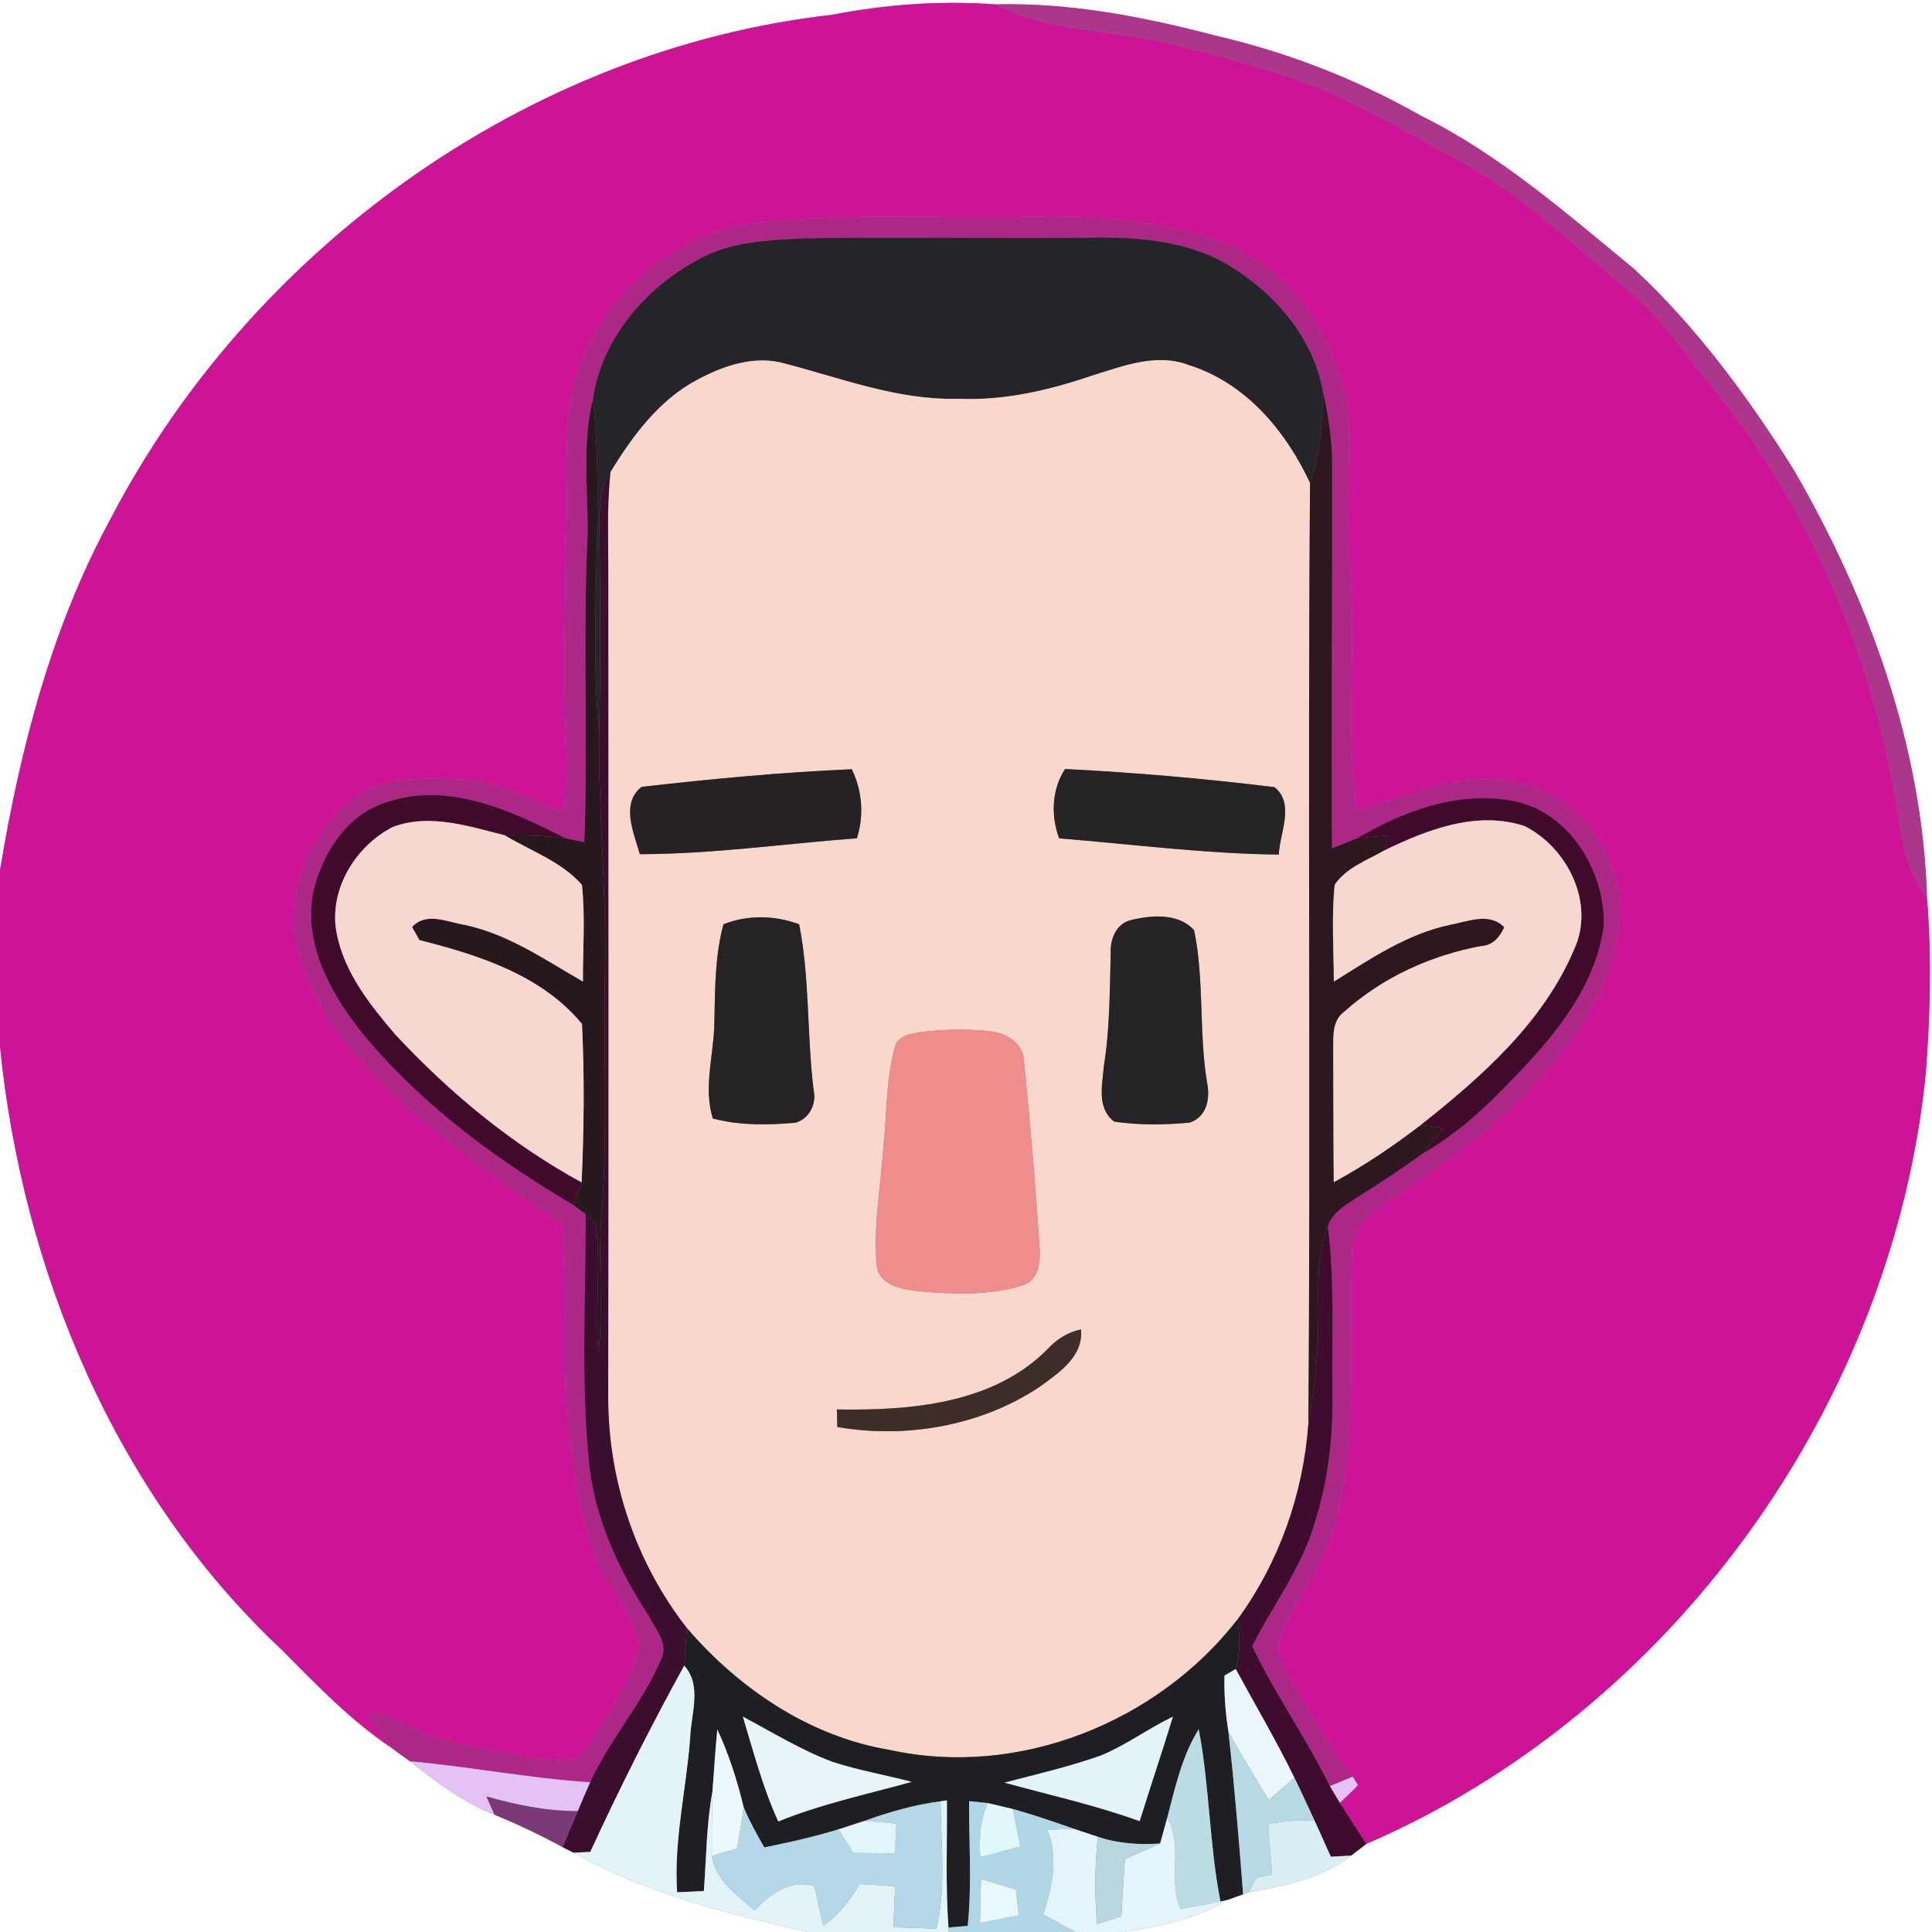 <?xml version="1.0" encoding="UTF-8" ?>
<!DOCTYPE svg PUBLIC "-//W3C//DTD SVG 1.1//EN" "http://www.w3.org/Graphics/SVG/1.1/DTD/svg11.dtd">
<svg width="250pt" height="250pt" viewBox="0 0 250 250" version="1.1" xmlns="http://www.w3.org/2000/svg">
<rect x="0" y="0" width="250" height="250" fill="#808080" stroke="none"/>
<g id="#ffffffff">
<path fill="#ffffff" opacity="1.00" d=" M 0.00 0.00 L 250.00 0.00 L 250.00 250.00 L 145.46 250.00 C 150.07 249.23 154.76 248.32 158.81 245.85 C 159.32 245.67 160.35 245.30 160.86 245.12 L 161.62 244.85 C 166.23 244.03 171.05 243.09 174.82 240.12 C 175.31 239.74 176.30 238.98 176.80 238.60 C 216.33 221.53 244.84 181.77 249.18 139.03 C 249.78 131.47 249.96 123.85 249.36 116.28 C 248.79 96.64 241.87 77.65 232.10 60.77 C 226.19 51.37 219.55 42.31 211.37 34.73 C 202.65 27.58 194.08 20.02 183.89 14.99 C 175.57 10.26 166.57 6.75 157.24 4.60 C 147.96 2.17 138.44 0.32 128.80 0.57 C 121.72 0.05 114.62 0.57 107.65 1.92 C 68.17 6.38 32.41 32.25 14.21 67.33 C 6.62 81.35 2.60 96.99 0.00 112.63 L 0.00 0.00 Z" />
<path fill="#ffffff" opacity="1.00" d=" M 0.00 135.39 C 2.91 164.44 14.96 193.34 36.49 213.51 C 40.97 218.02 45.39 222.64 50.70 226.20 C 51.47 226.78 52.26 227.35 53.05 227.91 C 56.45 230.59 59.94 233.24 64.00 234.83 C 67.01 236.06 69.94 237.46 72.80 239.01 C 73.15 239.19 73.87 239.55 74.23 239.74 C 83.60 245.03 94.11 247.64 104.52 250.00 L 0.00 250.00 L 0.00 135.39 Z" />
</g>
<g id="#cd1496ff">
<path fill="#cd1496" opacity="1.00" d=" M 107.65 1.92 C 114.62 0.57 121.72 0.05 128.80 0.57 C 135.81 4.21 143.86 3.81 151.35 5.66 C 156.35 6.85 161.32 8.19 166.22 9.76 C 174.08 12.28 181.15 16.65 188.38 20.54 C 196.68 24.89 203.38 31.56 210.58 37.42 C 214.49 40.55 217.29 44.75 220.39 48.63 C 234.29 65.12 242.82 85.84 245.87 107.11 C 246.31 110.40 247.44 113.55 249.36 116.28 C 249.96 123.85 249.78 131.47 249.18 139.03 C 244.84 181.77 216.33 221.53 176.80 238.60 C 175.66 236.83 174.50 235.07 173.38 233.28 C 174.17 232.53 174.96 231.78 175.73 231.00 C 175.55 230.73 175.21 230.17 175.04 229.90 C 171.41 225.39 168.65 220.27 165.87 215.21 C 164.69 213.39 165.79 211.26 166.58 209.53 C 168.73 205.32 171.59 201.40 172.82 196.77 C 175.79 185.40 174.48 173.56 174.97 161.97 C 174.92 158.18 178.68 156.29 181.28 154.28 C 188.20 149.69 194.94 144.70 200.23 138.24 C 205.14 133.17 208.57 126.67 209.53 119.65 C 210.56 110.61 203.25 101.26 193.97 100.95 C 187.50 100.25 181.62 103.38 175.49 104.78 C 174.16 94.31 175.47 83.75 174.69 73.25 C 174.25 67.87 174.64 62.48 174.68 57.10 C 174.69 46.72 168.69 36.35 159.27 31.78 C 150.95 28.49 141.87 27.81 133.00 28.06 C 121.33 28.32 109.61 27.51 97.99 28.85 C 87.70 30.01 78.80 37.55 75.09 47.08 C 72.41 54.43 73.70 62.34 73.23 69.97 C 73.12 79.57 72.80 89.20 73.39 98.79 C 73.50 100.89 73.22 102.99 72.89 105.06 C 68.63 103.62 64.64 101.08 60.04 100.89 C 56.02 100.74 51.75 100.41 47.96 101.99 C 41.22 105.82 36.82 114.00 38.26 121.76 C 39.63 127.56 42.65 132.94 46.70 137.30 C 54.25 145.62 63.51 152.09 72.73 158.39 C 73.67 167.59 72.45 176.88 73.70 186.07 C 74.47 191.39 75.10 196.84 77.24 201.82 C 78.87 205.64 82.02 208.83 82.74 213.02 C 81.90 216.91 79.58 220.28 77.65 223.71 C 76.44 225.37 75.34 227.95 72.90 227.78 C 67.76 227.69 62.76 226.21 57.74 225.24 C 54.14 224.57 51.27 221.80 47.55 221.61 C 48.51 223.20 49.51 224.77 50.70 226.20 C 45.39 222.64 40.97 218.02 36.49 213.51 C 14.96 193.34 2.91 164.44 0.00 135.39 L 0.00 112.63 C 2.60 96.99 6.62 81.35 14.21 67.33 C 32.41 32.25 68.17 6.38 107.65 1.92 Z" />
</g>
<g id="#ab368bff">
<path fill="#ab368b" opacity="1.00" d=" M 128.80 0.57 C 138.44 0.32 147.96 2.17 157.24 4.60 C 166.57 6.75 175.57 10.26 183.89 14.99 C 194.08 20.02 202.65 27.58 211.37 34.73 C 219.55 42.31 226.19 51.37 232.10 60.77 C 241.87 77.65 248.79 96.64 249.36 116.28 C 247.44 113.55 246.31 110.40 245.87 107.11 C 242.82 85.84 234.29 65.12 220.39 48.63 C 217.29 44.75 214.49 40.55 210.58 37.42 C 203.38 31.56 196.68 24.89 188.38 20.54 C 181.15 16.65 174.08 12.28 166.22 9.76 C 161.32 8.19 156.35 6.85 151.35 5.66 C 143.86 3.81 135.81 4.21 128.80 0.57 Z" />
</g>
<g id="#ad2787ff">
<path fill="#ad2787" opacity="1.00" d=" M 97.99 28.85 C 109.61 27.51 121.33 28.32 133.00 28.06 C 141.87 27.81 150.95 28.49 159.27 31.78 C 168.69 36.35 174.69 46.72 174.68 57.10 C 174.64 62.48 174.25 67.87 174.69 73.25 C 175.47 83.75 174.16 94.31 175.49 104.78 C 181.62 103.38 187.50 100.25 193.97 100.95 C 203.25 101.26 210.56 110.61 209.53 119.65 C 208.57 126.67 205.14 133.17 200.23 138.24 C 194.94 144.70 188.20 149.69 181.28 154.28 C 178.68 156.29 174.92 158.18 174.97 161.97 C 174.48 173.56 175.79 185.40 172.82 196.77 C 171.59 201.40 168.73 205.32 166.58 209.53 C 165.79 211.26 164.69 213.39 165.87 215.21 C 168.65 220.27 171.41 225.39 175.04 229.90 C 174.06 230.30 173.07 230.71 172.09 231.12 C 169.03 224.92 165.01 219.25 162.03 213.02 C 164.70 207.74 168.38 202.94 170.08 197.21 C 171.77 191.98 172.47 186.48 172.42 181.00 C 172.30 173.55 172.75 166.09 171.83 158.68 C 172.41 156.79 174.29 155.87 175.80 154.83 C 178.64 153.07 181.42 151.21 184.13 149.25 C 188.51 146.75 192.24 143.34 195.68 139.68 C 201.09 134.16 206.47 127.71 207.53 119.78 C 207.74 112.62 202.90 104.76 195.45 103.58 C 188.45 102.37 181.54 105.00 175.59 108.48 C 174.51 108.90 173.44 109.34 172.36 109.77 C 172.26 93.18 172.42 76.58 172.38 59.99 C 172.38 56.86 171.89 53.75 171.19 50.70 C 169.95 43.63 164.86 37.82 158.83 34.23 C 153.77 31.25 147.74 30.71 141.99 30.74 C 129.32 30.91 116.66 30.62 104.00 30.84 C 99.64 31.08 95.09 31.21 91.10 33.19 C 83.94 36.82 77.91 43.48 76.73 51.64 C 75.31 57.35 76.08 63.21 76.05 69.00 C 75.38 82.32 76.12 95.65 75.61 108.97 C 75.02 108.85 73.85 108.62 73.26 108.50 C 66.34 105.02 58.43 101.23 50.56 103.64 C 45.16 105.02 41.74 110.22 40.54 115.39 C 39.22 122.00 42.69 128.35 46.64 133.39 C 54.17 142.67 63.94 149.87 74.18 155.92 C 74.58 156.22 75.38 156.82 75.78 157.12 C 75.80 167.74 75.17 178.40 76.19 188.98 C 76.86 196.25 79.97 203.02 83.94 209.06 C 84.75 210.77 86.52 212.58 85.61 214.59 C 83.20 220.30 78.96 225.01 76.36 230.63 C 68.55 230.12 60.84 228.61 53.05 227.91 C 52.26 227.35 51.47 226.78 50.70 226.20 C 49.51 224.77 48.51 223.20 47.55 221.61 C 51.27 221.80 54.14 224.57 57.74 225.24 C 62.76 226.21 67.76 227.69 72.90 227.78 C 75.34 227.95 76.44 225.37 77.65 223.71 C 79.58 220.28 81.90 216.91 82.74 213.02 C 82.02 208.83 78.87 205.64 77.24 201.82 C 75.10 196.84 74.47 191.39 73.70 186.07 C 72.45 176.88 73.67 167.59 72.73 158.39 C 63.51 152.09 54.25 145.62 46.70 137.30 C 42.65 132.94 39.63 127.56 38.26 121.76 C 36.82 114.00 41.22 105.82 47.96 101.99 C 51.75 100.41 56.02 100.74 60.04 100.89 C 64.64 101.08 68.63 103.62 72.89 105.06 C 73.22 102.99 73.50 100.89 73.39 98.79 C 72.80 89.20 73.12 79.57 73.23 69.97 C 73.70 62.34 72.41 54.43 75.09 47.08 C 78.80 37.55 87.70 30.01 97.99 28.85 Z" />
</g>
<g id="#252429ff">
<path fill="#252429" opacity="1.00" d=" M 91.10 33.19 C 95.09 31.21 99.64 31.08 104.00 30.84 C 116.66 30.62 129.32 30.91 141.99 30.74 C 147.74 30.71 153.77 31.25 158.83 34.23 C 164.86 37.82 169.95 43.63 171.19 50.70 C 171.10 54.69 170.87 58.73 169.52 62.52 C 166.38 55.77 161.18 49.55 153.86 47.26 C 149.74 45.64 145.43 47.34 141.45 48.56 C 135.84 50.48 129.96 51.88 123.98 51.60 C 116.28 51.82 109.02 48.99 101.69 47.08 C 97.72 45.88 93.58 47.32 90.08 49.22 C 85.21 51.86 81.82 56.46 78.99 61.10 C 77.71 63.16 77.51 65.61 77.56 67.97 C 77.66 76.96 77.77 85.95 77.53 94.93 C 76.13 80.54 78.28 66.02 76.73 51.64 C 77.91 43.48 83.94 36.82 91.10 33.19 Z" />
</g>
<g id="#f9d7cdff">
<path fill="#f9d7cd" opacity="1.00" d=" M 90.08 49.22 C 93.58 47.32 97.72 45.88 101.69 47.08 C 109.02 48.99 116.28 51.82 123.98 51.60 C 129.96 51.88 135.84 50.48 141.45 48.56 C 145.43 47.34 149.74 45.64 153.86 47.26 C 161.18 49.55 166.38 55.77 169.52 62.52 C 169.20 103.10 169.62 143.70 169.30 184.29 C 168.63 193.36 165.53 202.15 160.17 209.51 C 149.80 222.89 131.79 230.11 115.12 226.44 C 104.77 224.72 95.62 218.52 88.87 210.66 C 82.29 202.23 78.73 191.68 78.70 180.99 C 78.75 145.66 78.72 110.33 78.71 75.00 C 78.74 70.37 78.49 65.72 78.99 61.10 C 81.82 56.46 85.21 51.86 90.08 49.22 M 83.03 101.82 C 80.27 103.95 82.03 107.82 82.80 110.53 C 92.20 110.52 101.52 109.17 110.88 108.47 C 111.83 105.52 111.57 102.31 110.22 99.54 C 101.13 99.93 92.06 100.79 83.03 101.82 M 137.05 108.48 C 146.52 109.25 155.96 110.48 165.47 110.58 C 165.61 107.76 167.58 104.00 164.92 101.86 C 155.94 100.75 146.88 99.97 137.82 99.51 C 136.09 102.15 135.97 105.56 137.05 108.48 M 93.62 119.60 C 92.50 123.71 92.54 127.98 92.44 132.20 C 92.42 136.39 90.96 140.61 92.24 144.73 C 95.73 145.66 99.38 145.59 102.95 145.28 C 104.76 144.73 105.68 142.83 105.28 141.04 C 104.40 133.91 104.80 126.67 103.41 119.60 C 100.24 118.43 96.78 118.36 93.62 119.60 M 146.23 119.09 C 144.44 119.58 143.66 121.51 143.73 123.22 C 143.59 128.15 143.63 133.11 142.83 138.00 C 142.64 140.42 141.90 143.40 144.17 145.13 C 147.39 145.62 150.69 145.56 153.93 145.27 C 156.19 144.52 156.63 142.09 156.18 140.03 C 155.12 133.52 155.85 126.85 154.52 120.38 C 152.48 118.09 148.92 118.41 146.23 119.09 M 119.36 133.52 C 117.97 133.76 116.07 133.95 115.75 135.65 C 114.67 139.68 114.77 143.92 114.34 148.05 C 114.00 153.24 113.00 158.43 113.44 163.64 C 113.64 166.38 116.81 166.83 118.97 167.10 C 123.41 167.47 128.05 167.68 132.36 166.31 C 134.40 165.66 134.67 163.26 134.52 161.44 C 133.99 153.35 133.31 145.26 132.49 137.19 C 132.44 135.18 130.45 133.84 128.64 133.52 C 125.57 133.11 122.43 133.18 119.36 133.52 M 135.58 174.55 C 128.56 181.69 117.75 182.55 108.29 182.38 C 108.30 182.95 108.34 184.08 108.35 184.65 C 117.23 186.20 126.96 184.51 134.52 179.46 C 137.00 177.64 140.21 175.56 139.88 172.03 C 138.19 172.37 136.75 173.29 135.58 174.55 Z" />
</g>
<g id="#2e171fff">
<path fill="#2e171f" opacity="1.00" d=" M 171.19 50.70 C 171.89 53.75 172.38 56.86 172.38 59.99 C 172.42 76.58 172.26 93.18 172.36 109.77 C 173.44 109.34 174.51 108.90 175.59 108.48 C 176.91 108.33 178.24 108.22 179.57 108.11 C 179.47 108.59 179.27 109.55 179.17 110.03 C 176.93 111.31 174.20 112.27 172.71 114.49 C 172.28 118.65 172.59 122.84 172.60 127.02 C 177.36 124.05 182.12 120.81 187.71 119.65 C 189.99 119.23 192.73 118.01 194.65 119.98 C 194.10 121.23 193.17 122.35 191.70 122.42 C 185.17 123.62 178.91 126.47 173.95 130.92 C 172.32 132.09 172.56 134.18 172.52 135.94 C 172.55 141.61 172.54 147.29 172.59 152.97 C 176.54 150.82 180.28 148.31 183.84 145.57 C 184.56 145.67 186.00 145.87 186.72 145.97 C 185.87 147.07 185.01 148.17 184.13 149.25 C 181.42 151.21 178.64 153.07 175.80 154.83 C 174.29 155.87 172.41 156.79 171.83 158.68 C 170.10 162.90 170.72 167.52 170.57 171.96 C 170.55 176.10 169.94 180.20 169.30 184.29 C 169.62 143.70 169.20 103.10 169.52 62.52 C 170.87 58.73 171.10 54.69 171.19 50.70 Z" />
</g>
<g id="#27181dff">
<path fill="#27181d" opacity="1.00" d=" M 76.05 69.00 C 76.08 63.21 75.31 57.35 76.73 51.64 C 78.28 66.02 76.13 80.54 77.53 94.93 C 77.41 105.30 78.55 115.63 78.28 126.00 C 78.09 136.34 78.65 146.70 77.85 157.03 C 77.32 163.05 78.12 169.11 77.43 175.13 C 76.97 169.52 77.82 163.87 77.08 158.28 C 76.75 157.99 76.11 157.41 75.78 157.12 C 75.38 156.82 74.58 156.22 74.18 155.92 C 74.55 154.95 74.93 153.98 75.26 153.00 C 75.57 146.18 75.64 139.32 75.31 132.50 C 70.10 126.18 61.93 123.58 54.27 121.65 C 54.03 121.23 53.56 120.38 53.32 119.95 C 55.18 117.94 57.90 119.32 60.15 119.68 C 65.77 120.87 70.53 124.20 75.43 127.01 C 75.41 122.84 75.75 118.65 75.30 114.50 C 72.67 111.49 68.68 110.12 65.32 108.09 C 67.97 108.08 70.63 108.10 73.26 108.50 C 73.85 108.62 75.02 108.85 75.61 108.97 C 76.12 95.65 75.38 82.32 76.05 69.00 Z" />
</g>
<g id="#3a0e2cff">
<path fill="#3a0e2c" opacity="1.00" d=" M 77.56 67.97 C 77.51 65.61 77.71 63.16 78.99 61.10 C 78.49 65.72 78.74 70.37 78.71 75.00 C 78.72 110.33 78.75 145.66 78.70 180.99 C 78.73 191.68 82.29 202.23 88.87 210.66 C 88.75 212.28 88.66 213.90 88.54 215.53 C 84.19 223.42 80.15 231.46 76.38 239.64 C 75.84 239.66 74.77 239.71 74.23 239.74 C 73.87 239.55 73.15 239.19 72.80 239.01 C 73.44 237.45 74.10 235.91 74.76 234.36 C 75.28 233.11 75.80 231.86 76.36 230.63 C 78.96 225.01 83.20 220.30 85.61 214.59 C 86.52 212.58 84.75 210.77 83.94 209.06 C 79.97 203.02 76.86 196.25 76.19 188.98 C 75.17 178.40 75.80 167.74 75.78 157.12 C 76.11 157.41 76.75 157.99 77.08 158.28 C 77.82 163.87 76.97 169.52 77.43 175.13 C 78.12 169.11 77.32 163.05 77.85 157.03 C 78.65 146.70 78.09 136.34 78.28 126.00 C 78.55 115.63 77.41 105.30 77.53 94.93 C 77.77 85.95 77.66 76.96 77.56 67.97 Z" />
</g>
<g id="#262224ff">
<path fill="#262224" opacity="1.00" d=" M 83.03 101.82 C 92.06 100.79 101.13 99.93 110.22 99.54 C 111.57 102.31 111.83 105.52 110.88 108.47 C 101.52 109.17 92.20 110.52 82.80 110.53 C 82.03 107.82 80.27 103.95 83.03 101.82 Z" />
</g>
<g id="#252324ff">
<path fill="#252324" opacity="1.00" d=" M 137.05 108.48 C 135.97 105.56 136.09 102.15 137.82 99.51 C 146.88 99.97 155.94 100.75 164.92 101.86 C 167.58 104.00 165.61 107.76 165.47 110.58 C 155.96 110.48 146.52 109.25 137.05 108.48 Z" />
<path fill="#252324" opacity="1.00" d=" M 93.62 119.60 C 96.78 118.36 100.24 118.43 103.41 119.60 C 104.80 126.67 104.40 133.91 105.28 141.04 C 105.68 142.83 104.76 144.73 102.95 145.28 C 99.38 145.59 95.73 145.66 92.24 144.73 C 90.96 140.61 92.42 136.39 92.44 132.20 C 92.54 127.98 92.50 123.71 93.62 119.60 Z" />
</g>
<g id="#400a2aff">
<path fill="#400a2a" opacity="1.00" d=" M 50.56 103.64 C 58.43 101.23 66.34 105.02 73.26 108.50 C 70.63 108.10 67.97 108.08 65.32 108.09 C 60.65 106.92 55.59 105.23 50.85 107.00 C 45.94 109.50 42.48 115.22 43.57 120.78 C 44.54 125.84 47.88 130.03 51.14 133.85 C 58.15 141.38 66.21 148.07 75.26 153.00 C 74.93 153.98 74.55 154.95 74.18 155.92 C 63.94 149.87 54.17 142.67 46.64 133.39 C 42.69 128.35 39.22 122.00 40.54 115.39 C 41.74 110.22 45.16 105.02 50.56 103.64 Z" />
</g>
<g id="#400b2bff">
<path fill="#400b2b" opacity="1.00" d=" M 175.59 108.48 C 181.54 105.00 188.45 102.37 195.45 103.58 C 202.90 104.76 207.74 112.62 207.53 119.78 C 206.47 127.71 201.09 134.16 195.68 139.68 C 192.24 143.34 188.51 146.75 184.13 149.25 C 185.01 148.17 185.87 147.07 186.72 145.97 C 186.00 145.87 184.56 145.67 183.84 145.57 C 191.74 139.31 199.70 132.30 203.71 122.81 C 206.42 116.86 202.84 109.71 197.30 106.90 C 191.14 104.86 184.71 107.33 179.17 110.03 C 179.27 109.55 179.47 108.59 179.57 108.11 C 178.24 108.22 176.91 108.33 175.59 108.48 Z" />
</g>
<g id="#f7d8d0ff">
<path fill="#f7d8d0" opacity="1.00" d=" M 50.85 107.00 C 55.59 105.23 60.65 106.92 65.32 108.09 C 68.68 110.12 72.67 111.49 75.30 114.50 C 75.75 118.65 75.41 122.84 75.43 127.01 C 70.53 124.20 65.77 120.87 60.15 119.68 C 57.90 119.32 55.18 117.94 53.32 119.95 C 53.56 120.38 54.03 121.23 54.27 121.65 C 61.93 123.58 70.10 126.18 75.31 132.50 C 75.64 139.32 75.57 146.18 75.26 153.00 C 66.21 148.07 58.15 141.38 51.14 133.85 C 47.88 130.03 44.54 125.84 43.57 120.78 C 42.48 115.22 45.94 109.50 50.85 107.00 Z" />
<path fill="#f7d8d0" opacity="1.00" d=" M 179.17 110.03 C 184.71 107.33 191.14 104.86 197.30 106.90 C 202.84 109.71 206.42 116.86 203.71 122.81 C 199.70 132.30 191.74 139.31 183.84 145.57 C 180.28 148.31 176.54 150.82 172.59 152.97 C 172.54 147.29 172.55 141.61 172.52 135.94 C 172.56 134.18 172.32 132.09 173.95 130.92 C 178.91 126.47 185.17 123.62 191.70 122.42 C 193.17 122.35 194.10 121.23 194.65 119.98 C 192.73 118.01 189.99 119.23 187.71 119.65 C 182.12 120.81 177.36 124.05 172.60 127.02 C 172.59 122.84 172.28 118.65 172.71 114.49 C 174.20 112.27 176.93 111.31 179.17 110.03 Z" />
</g>
<g id="#262326ff">
<path fill="#262326" opacity="1.00" d=" M 146.23 119.09 C 148.92 118.41 152.48 118.09 154.52 120.38 C 155.85 126.85 155.12 133.52 156.18 140.03 C 156.63 142.09 156.19 144.52 153.93 145.27 C 150.69 145.56 147.39 145.62 144.17 145.13 C 141.90 143.40 142.64 140.42 142.83 138.00 C 143.63 133.11 143.59 128.15 143.73 123.22 C 143.66 121.51 144.44 119.58 146.23 119.09 Z" />
</g>
<g id="#ef8c8cff">
<path fill="#ef8c8c" opacity="1.00" d=" M 119.36 133.52 C 122.43 133.18 125.57 133.11 128.64 133.52 C 130.45 133.84 132.44 135.18 132.49 137.19 C 133.31 145.26 133.99 153.35 134.52 161.44 C 134.67 163.26 134.40 165.66 132.36 166.31 C 128.05 167.68 123.41 167.47 118.97 167.10 C 116.81 166.83 113.64 166.38 113.44 163.64 C 113.00 158.43 114.00 153.24 114.34 148.05 C 114.77 143.92 114.67 139.68 115.75 135.65 C 116.07 133.95 117.97 133.76 119.36 133.52 Z" />
</g>
<g id="#3e0d2dff">
<path fill="#3e0d2d" opacity="1.00" d=" M 170.57 171.96 C 170.72 167.52 170.10 162.90 171.83 158.68 C 172.75 166.09 172.30 173.55 172.42 181.00 C 172.47 186.48 171.77 191.98 170.08 197.21 C 168.38 202.94 164.70 207.74 162.03 213.02 C 165.01 219.25 169.03 224.92 172.09 231.12 C 172.41 231.66 173.06 232.74 173.38 233.28 C 174.50 235.07 175.66 236.83 176.80 238.60 C 176.30 238.98 175.31 239.74 174.82 240.12 C 174.17 240.15 172.86 240.22 172.21 240.26 C 171.51 238.69 170.80 237.14 170.10 235.58 C 169.24 233.72 168.39 231.86 167.49 230.03 C 165.15 225.24 162.44 220.65 159.90 215.97 C 160.56 213.87 160.37 211.66 160.17 209.51 C 165.53 202.15 168.63 193.36 169.30 184.29 C 169.94 180.20 170.55 176.10 170.57 171.96 Z" />
</g>
<g id="#3e2e2aff">
<path fill="#3e2e2a" opacity="1.00" d=" M 135.58 174.55 C 136.75 173.29 138.19 172.37 139.88 172.03 C 140.21 175.56 137.00 177.64 134.52 179.46 C 126.96 184.51 117.23 186.20 108.35 184.65 C 108.34 184.08 108.30 182.95 108.29 182.38 C 117.75 182.55 128.56 181.69 135.58 174.55 Z" />
</g>
<g id="#1e1e23ff">
<path fill="#1e1e23" opacity="1.00" d=" M 115.12 226.44 C 131.79 230.11 149.80 222.89 160.17 209.51 C 160.37 211.66 160.56 213.87 159.90 215.97 C 159.54 216.18 158.82 216.61 158.45 216.82 C 158.38 219.25 158.58 221.67 158.96 224.07 C 159.73 231.07 160.32 238.09 160.86 245.12 C 160.35 245.30 159.32 245.67 158.81 245.85 L 157.93 246.06 C 156.47 238.69 156.53 231.14 155.11 223.76 C 152.94 227.26 152.06 231.32 151.03 235.26 C 150.80 236.08 150.35 237.72 150.12 238.55 C 147.41 238.74 144.66 238.56 142.07 237.68 C 141.03 237.34 139.99 237.00 138.96 236.65 C 136.34 235.72 133.71 234.82 131.04 234.08 C 130.24 233.89 128.63 233.51 127.83 233.32 C 127.02 233.23 126.21 233.14 125.40 233.07 C 125.38 238.45 125.78 243.85 125.22 249.21 C 124.60 249.26 123.35 249.37 122.73 249.42 C 122.33 243.94 122.58 238.45 122.53 232.97 L 121.70 233.09 C 118.33 233.53 115.06 234.47 111.88 235.62 C 110.75 235.99 109.62 236.35 108.49 236.72 C 105.34 237.68 102.13 238.40 98.90 239.06 C 97.93 237.37 96.99 235.66 96.23 233.87 C 95.40 230.41 94.32 227.01 92.82 223.79 C 92.55 226.46 92.41 229.14 92.19 231.82 C 91.41 236.07 91.40 240.40 91.08 244.70 C 90.22 244.74 88.48 244.82 87.62 244.86 C 87.17 238.18 88.80 231.58 89.30 224.94 C 89.39 221.83 90.89 218.15 88.54 215.53 C 88.66 213.90 88.75 212.28 88.87 210.66 C 95.62 218.52 104.77 224.72 115.12 226.44 M 96.13 222.14 C 97.51 226.70 98.72 231.35 100.71 235.70 C 106.28 233.42 112.18 232.18 117.97 230.57 C 114.56 229.68 111.08 229.08 107.74 227.99 C 103.66 226.48 99.96 224.16 96.13 222.14 M 142.49 227.15 C 138.41 228.60 134.17 229.58 129.99 230.67 C 135.82 232.28 141.77 233.58 147.47 235.66 C 148.87 231.15 150.39 226.66 151.77 222.14 C 148.60 223.66 145.75 225.80 142.49 227.15 Z" />
</g>
<g id="#e3f4f8ff">
<path fill="#e3f4f8" opacity="1.00" d=" M 88.54 215.53 C 90.89 218.15 89.39 221.83 89.30 224.94 C 88.80 231.58 87.17 238.18 87.62 244.86 C 88.48 244.82 90.22 244.74 91.08 244.70 C 91.40 240.40 91.41 236.07 92.19 231.82 C 92.12 234.60 92.09 237.37 92.12 240.15 C 92.57 243.36 95.42 245.22 97.65 247.21 C 99.70 245.04 102.23 243.14 105.38 244.06 C 105.75 245.77 106.13 247.48 106.53 249.18 C 108.56 247.83 110.00 245.86 111.23 243.79 C 112.77 243.88 114.30 243.98 115.84 244.08 C 115.76 245.85 115.68 247.61 115.60 249.38 C 117.46 249.45 119.31 249.50 121.18 249.57 C 122.42 244.15 121.78 238.59 121.70 233.09 L 122.53 232.97 C 122.58 238.45 122.33 243.94 122.73 249.42 L 122.77 250.00 L 104.52 250.00 C 94.11 247.64 83.60 245.03 74.23 239.74 C 74.77 239.71 75.84 239.66 76.38 239.64 C 80.15 231.46 84.19 223.42 88.54 215.53 Z" />
</g>
<g id="#ebf6fbff">
<path fill="#ebf6fb" opacity="1.00" d=" M 158.45 216.82 C 158.82 216.61 159.54 216.18 159.90 215.97 C 162.44 220.65 165.15 225.24 167.49 230.03 C 166.39 231.00 165.28 231.97 164.17 232.94 C 162.41 230.00 160.60 227.08 158.96 224.07 C 158.58 221.67 158.38 219.25 158.45 216.82 Z" />
</g>
<g id="#e7f5f8ff">
<path fill="#e7f5f8" opacity="1.00" d=" M 96.13 222.14 C 99.96 224.16 103.66 226.48 107.74 227.99 C 111.08 229.08 114.56 229.68 117.97 230.57 C 112.18 232.18 106.28 233.42 100.71 235.70 C 98.72 231.35 97.51 226.70 96.13 222.14 Z" />
</g>
<g id="#e2f4f7ff">
<path fill="#e2f4f7" opacity="1.00" d=" M 142.49 227.15 C 145.75 225.80 148.60 223.66 151.77 222.14 C 150.39 226.66 148.87 231.15 147.47 235.66 C 141.77 233.58 135.82 232.28 129.99 230.67 C 134.17 229.58 138.41 228.60 142.49 227.15 Z" />
</g>
<g id="#ecf9fcff">
<path fill="#ecf9fc" opacity="1.00" d=" M 92.82 223.79 C 94.32 227.01 95.40 230.41 96.23 233.87 C 95.99 235.64 95.68 237.41 95.39 239.19 C 94.30 239.50 93.21 239.83 92.12 240.15 C 92.09 237.37 92.12 234.60 92.19 231.82 C 92.41 229.14 92.55 226.46 92.82 223.79 Z" />
</g>
<g id="#bcdce5ff">
<path fill="#bcdce5" opacity="1.00" d=" M 151.03 235.26 C 152.06 231.32 152.94 227.26 155.11 223.76 C 156.53 231.14 156.47 238.69 157.93 246.06 C 156.21 246.42 154.48 246.71 152.75 247.02 C 151.09 243.24 153.14 238.84 151.03 235.26 Z" />
</g>
<g id="#b7d9e6ff">
<path fill="#b7d9e6" opacity="1.00" d=" M 158.96 224.07 C 160.60 227.08 162.41 230.00 164.17 232.94 C 165.28 231.97 166.39 231.00 167.49 230.03 C 168.39 231.86 169.24 233.72 170.10 235.58 C 168.09 235.47 166.08 235.66 164.10 236.04 C 164.27 238.22 164.45 240.39 164.62 242.57 C 163.94 242.70 163.26 242.83 162.58 242.96 C 162.34 243.43 161.86 244.38 161.62 244.85 L 160.86 245.12 C 160.32 238.09 159.73 231.07 158.96 224.07 Z" />
</g>
<g id="#e4c1f6ff">
<path fill="#e4c1f6" opacity="1.00" d=" M 53.05 227.91 C 60.84 228.61 68.55 230.12 76.36 230.63 C 75.80 231.86 75.28 233.11 74.76 234.36 C 70.74 234.37 66.79 233.56 62.95 232.46 C 63.30 233.25 63.65 234.04 64.00 234.83 C 59.94 233.24 56.45 230.59 53.05 227.91 Z" />
<path fill="#e4c1f6" opacity="1.00" d=" M 172.09 231.12 C 173.07 230.71 174.06 230.30 175.04 229.90 C 175.21 230.17 175.55 230.73 175.73 231.00 C 174.96 231.78 174.17 232.53 173.38 233.28 C 173.06 232.74 172.41 231.66 172.09 231.12 Z" />
</g>
<g id="#7c3977ff">
<path fill="#7c3977" opacity="1.00" d=" M 62.95 232.46 C 66.79 233.56 70.74 234.37 74.76 234.36 C 74.10 235.91 73.44 237.45 72.80 239.01 C 69.94 237.46 67.01 236.06 64.00 234.83 C 63.65 234.04 63.30 233.25 62.95 232.46 Z" />
</g>
<g id="#b4d8e8ff">
<path fill="#b4d8e8" opacity="1.00" d=" M 111.88 235.62 C 115.06 234.47 118.33 233.53 121.70 233.09 C 121.78 238.59 122.42 244.15 121.18 249.57 C 119.31 249.50 117.46 249.45 115.60 249.38 C 115.68 247.61 115.76 245.85 115.84 244.08 C 114.30 243.98 112.77 243.88 111.23 243.79 C 110.00 245.86 108.56 247.83 106.53 249.18 C 106.13 247.48 105.75 245.77 105.38 244.06 C 102.23 243.14 99.70 245.04 97.65 247.21 C 95.42 245.22 92.57 243.36 92.12 240.15 C 93.21 239.83 94.30 239.50 95.39 239.19 C 95.68 237.41 95.99 235.64 96.23 233.87 C 96.99 235.66 97.93 237.37 98.90 239.06 C 102.13 238.40 105.34 237.68 108.49 236.72 C 109.14 237.73 109.79 238.74 110.44 239.76 C 112.23 239.78 114.02 239.81 115.81 239.84 C 115.87 238.55 115.93 237.26 115.99 235.98 C 114.62 235.84 113.25 235.72 111.88 235.62 Z" />
</g>
<g id="#b0d7e6ff">
<path fill="#b0d7e6" opacity="1.00" d=" M 125.40 233.07 C 126.21 233.14 127.02 233.23 127.83 233.32 C 126.83 235.52 126.69 237.92 126.85 240.30 C 128.58 239.87 130.30 239.41 132.01 238.92 C 131.69 237.30 131.37 235.69 131.04 234.08 C 133.71 234.82 136.34 235.72 138.96 236.65 C 137.81 236.68 136.67 236.72 135.54 236.78 C 137.00 240.38 136.16 244.17 135.00 247.72 C 136.41 248.49 137.83 249.28 139.29 250.00 L 122.77 250.00 L 122.73 249.42 C 123.35 249.37 124.60 249.26 125.22 249.21 C 125.78 243.85 125.38 238.45 125.40 233.07 M 126.95 243.15 C 126.88 245.04 126.84 246.93 126.82 248.82 C 128.49 248.50 130.15 248.17 131.82 247.84 C 131.70 246.73 131.58 245.63 131.46 244.53 C 129.95 244.06 128.45 243.60 126.95 243.15 Z" />
</g>
<g id="#e1f8fbff">
<path fill="#e1f8fb" opacity="1.00" d=" M 126.85 240.30 C 126.69 237.92 126.83 235.52 127.83 233.32 C 128.63 233.51 130.24 233.89 131.04 234.08 C 131.37 235.69 131.69 237.30 132.01 238.92 C 130.30 239.41 128.58 239.87 126.85 240.30 Z" />
</g>
<g id="#d9eef5ff">
<path fill="#d9eef5" opacity="1.00" d=" M 164.10 236.04 C 166.08 235.66 168.09 235.47 170.10 235.58 C 170.80 237.14 171.51 238.69 172.21 240.26 C 172.86 240.22 174.17 240.15 174.82 240.12 C 171.05 243.09 166.23 244.03 161.62 244.85 C 161.86 244.38 162.34 243.43 162.58 242.96 C 163.26 242.83 163.94 242.70 164.62 242.57 C 164.45 240.39 164.27 238.22 164.10 236.04 Z" />
</g>
<g id="#e1f5fbff">
<path fill="#e1f5fb" opacity="1.00" d=" M 108.49 236.72 C 109.62 236.35 110.75 235.99 111.88 235.62 C 113.25 235.72 114.62 235.84 115.99 235.98 C 115.93 237.26 115.87 238.55 115.81 239.84 C 114.02 239.81 112.23 239.78 110.44 239.76 C 109.79 238.74 109.14 237.73 108.49 236.72 Z" />
</g>
<g id="#e3f5fbff">
<path fill="#e3f5fb" opacity="1.00" d=" M 150.12 238.55 C 150.35 237.72 150.80 236.08 151.03 235.26 C 153.14 238.84 151.09 243.24 152.75 247.02 C 154.48 246.71 156.21 246.42 157.93 246.06 L 158.81 245.85 C 154.76 248.32 150.07 249.23 145.46 250.00 L 139.29 250.00 C 137.83 249.28 136.41 248.49 135.00 247.72 C 136.16 244.17 137.00 240.38 135.54 236.78 C 136.67 236.72 137.81 236.68 138.96 236.65 C 139.99 237.00 141.03 237.34 142.07 237.68 C 141.66 241.43 141.64 245.21 141.96 248.97 C 143.01 248.64 144.05 248.31 145.10 247.98 C 145.23 245.50 145.38 243.03 145.56 240.57 C 147.08 239.90 148.60 239.22 150.12 238.55 Z" />
</g>
<g id="#bad6e1ff">
<path fill="#bad6e1" opacity="1.00" d=" M 142.07 237.68 C 144.66 238.56 147.41 238.74 150.12 238.55 C 148.60 239.22 147.08 239.90 145.56 240.57 C 145.38 243.03 145.23 245.50 145.10 247.98 C 144.05 248.31 143.01 248.64 141.96 248.97 C 141.64 245.21 141.66 241.43 142.07 237.68 Z" />
</g>
<g id="#e8f8fdff">
<path fill="#e8f8fd" opacity="1.00" d=" M 126.95 243.15 C 128.45 243.60 129.95 244.06 131.46 244.53 C 131.58 245.63 131.70 246.73 131.82 247.84 C 130.15 248.17 128.49 248.50 126.82 248.82 C 126.84 246.93 126.88 245.04 126.95 243.15 Z" />
</g>
</svg>

